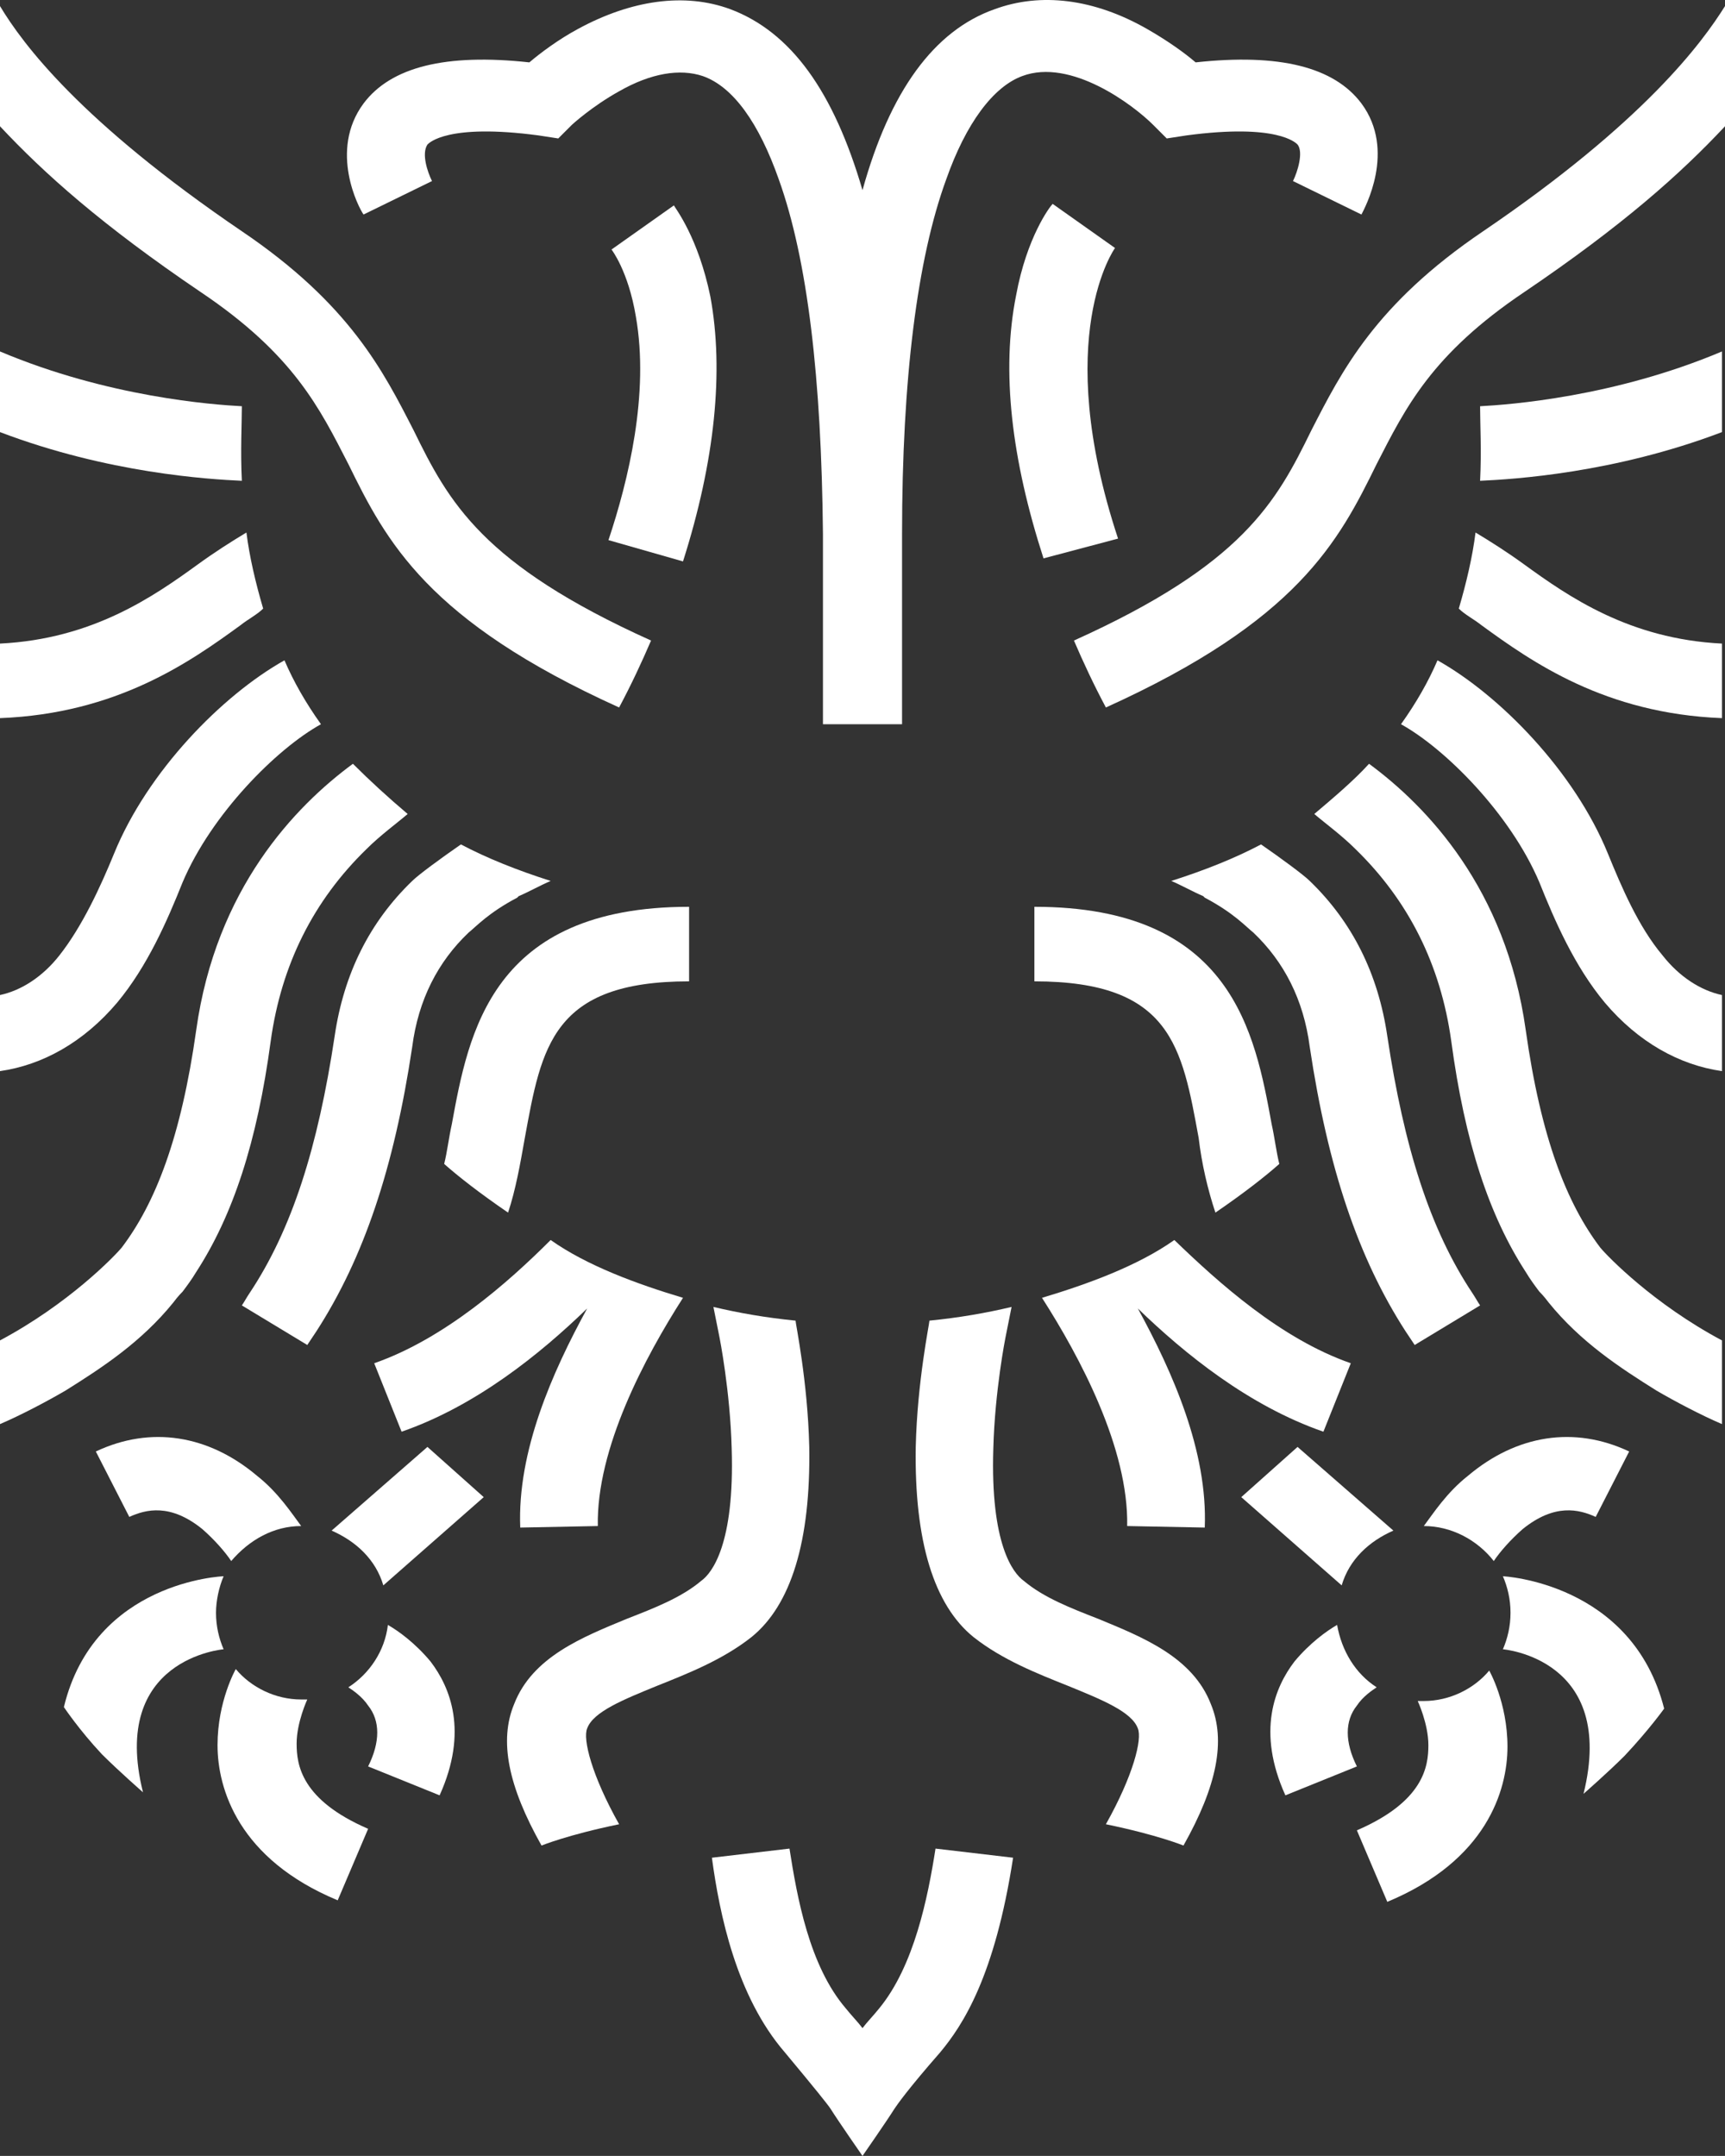 <svg xmlns="http://www.w3.org/2000/svg" height="141.7" width="113.4" viewBox="0 0 113.4 141.7" id="Laag_1">
    <rect x="0" y="0" width="113.4" height="141.7" fill="#333333" stroke="none"/>
    <style id="style3">.st0 {
        fill: #FFFFFF;
    }</style>
    <g id="g5" fill="#fff">
        <path id="path7"
              d="M72.7 119.9c3.4.7 5.1 1.4 5.1 1.4 2.2-3.9 2.8-6.9 1.8-9.3-1.2-3.1-4.5-4.4-7.4-5.6-1.8-.7-3.6-1.4-4.9-2.5-.7-.5-2.2-2.4-2-8.7.1-3.8.8-7.3.8-7.3l.4-2c-1.7.4-3.4.7-5.4.9 0 .2-.8 4-.9 8.3-.1 6.2 1.2 10.4 3.8 12.5 1.9 1.5 4.2 2.4 6.2 3.2 2.2.9 4.2 1.7 4.6 2.8.3.7-.3 3.1-2.1 6.3"
              class="st0"/>
        <path id="path9"
              d="M59.3 35.1c0-10.2 1-18.1 2.9-23.3 1.3-3.7 3.1-6.1 5-6.8 3.2-1.2 7.3 1.9 8.6 3.2l.9.9 1.3-.2c6-.8 7.2.5 7.3.6.4.5 0 1.8-.3 2.4l4.5 2.2c.2-.4 2.3-4.2 0-7.3-1.8-2.4-5.4-3.3-10.9-2.7-.7-.6-1.8-1.4-3.2-2.2-3.5-2-7-2.4-10-1.3-4 1.4-6.9 5.4-8.7 11.9C54.8 6 52 2.1 48 .6 45-.5 41.5 0 38 1.9c-1.3.7-2.5 1.6-3.2 2.2-5.5-.6-9.1.3-10.9 2.7-2.3 3.1-.3 6.9 0 7.3l4.5-2.2c-.3-.6-.7-1.8-.3-2.4.1-.1 1.3-1.4 7.3-.6l1.3.2.9-.9S38.9 7 40.7 6c2.1-1.2 4-1.5 5.5-1 2 .7 3.7 3.1 5 6.8 1.9 5.3 2.8 13.1 2.9 23.3v12.5h5.2V35.1z"
              class="st0"/>
        <path id="path11"
              d="M46.7 19.5c-.8-3.9-2.3-5.8-2.4-6l-4.1 2.9s1.1 1.4 1.6 4.4c.9 5.1-.5 10.8-1.8 14.7l4.9 1.4c2.1-6.6 2.7-12.5 1.8-17.4"
              class="st0"/>
        <path id="path13"
              d="M73.5 35.4c-4.4-13.3-.2-19.1-.2-19.1l-4.1-2.9c-.2.2-1.7 2.2-2.4 6-1 5-.3 10.8 1.8 17.3l4.9-1.3z"
              class="st0"/>
        <path id="path15"
              d="M61.5 121.5c-.5 3.2-1.4 7.7-3.7 10.5-.4.5-.8.9-1.1 1.3-.3-.4-.7-.8-1.1-1.3-2.4-2.8-3.2-7.3-3.7-10.5l-5.1.6c.5 3.7 1.6 9.1 4.8 12.8 2 2.4 2.8 3.4 3 3.7.5.8 2.1 3.1 2.1 3.1s1.6-2.3 2.1-3.1c.2-.3.9-1.3 3-3.7 1.5-1.8 3.6-5 4.8-12.8l-5.1-.6z"
              class="st0"/>
        <path id="path17"
              d="M24.6 89.6l1.8 4.5c4.9-1.7 9.1-5.1 12.2-8.1-2.3 4.2-4.6 9.4-4.4 14.4l5.1-.1c-.1-5.1 3.1-11.1 5.6-15-3-.9-6.3-2.1-8.7-3.8-2.8 2.8-7 6.5-11.6 8.1"
              class="st0"/>
        <path id="path19"
              d="M19.8 100.3c-.6-.8-1.5-2.2-2.9-3.3-3.2-2.7-7-3.3-10.6-1.6l2.2 4.3c1.1-.5 2.7-.9 4.8.8.8.7 1.5 1.5 1.9 2.1 1.2-1.4 2.8-2.3 4.6-2.3"
              class="st0"/>
        <path id="path21" d="M25.2 104.2l6.6-5.8-3.7-3.3-6.3 5.5c1.6.7 2.9 1.9 3.4 3.6" class="st0"/>
        <path id="path23"
              d="M25.5 106.8c.7.4 1.8 1.2 2.8 2.4 1.3 1.7 2.5 4.6.6 8.8l-4.7-1.9c.8-1.6.8-3 0-4-.4-.6-1-1-1.3-1.2 1.4-.9 2.4-2.4 2.6-4.1"
              class="st0"/>
        <path id="path25"
              d="M19.5 114.6c0-1.4.7-2.9.7-2.9h-.4c-1.7 0-3.3-.8-4.3-2 0 0-1.2 2.1-1.2 5s1.4 7.5 7.9 10.2l2-4.7c-4.4-1.9-4.7-4.2-4.7-5.6"
              class="st0"/>
        <path id="path27"
              d="M14.7 108.4c-.3-.7-.5-1.5-.5-2.4 0-.8.2-1.7.5-2.4 0 0-8.5.3-10.5 8.6 0 0 1 1.5 2.5 3.1 1.1 1.1 2.7 2.5 2.7 2.5-2.2-8.8 5.3-9.4 5.3-9.4"
              class="st0"/>
        <path id="path29"
              d="M40.7 46.5c.8-1.5 1.5-3 2.1-4.4-11.1-5-13.3-9.1-15.6-13.8-2-3.9-4.2-8.3-11.3-13.1C5.3 8 1.5 2.9 0 .4v7.9c2.9 3.1 6.7 6.5 13.2 10.9 6.1 4.1 7.8 7.6 9.7 11.3 2.5 5.1 5.2 10.3 17.8 16"
              class="st0"/>
        <path id="path31"
              d="M88.8 89.6L87 94.1c-4.9-1.7-9.1-5.1-12.2-8.1 2.3 4.2 4.6 9.4 4.4 14.4l-5.1-.1c.1-5.1-3.1-11.1-5.6-15 3-.9 6.3-2.1 8.7-3.8 2.9 2.8 7 6.5 11.6 8.1"
              class="st0"/>
        <path id="path33"
              d="M93.6 100.3c.6-.8 1.5-2.2 2.9-3.3 3.2-2.7 7-3.3 10.6-1.6l-2.2 4.3c-1.1-.5-2.7-.9-4.8.8-.8.7-1.5 1.5-1.9 2.1-1.1-1.4-2.8-2.3-4.6-2.3"
              class="st0"/>
        <path id="path35" d="M88.2 104.2l-6.6-5.8 3.7-3.3 6.3 5.5c-1.6.7-2.9 1.9-3.4 3.6" class="st0"/>
        <path id="path37"
              d="M87.9 106.8c-.7.4-1.8 1.2-2.8 2.4-1.3 1.7-2.5 4.6-.6 8.8l4.7-1.9c-.8-1.6-.8-3 0-4 .4-.6 1-1 1.3-1.2-1.4-.9-2.3-2.4-2.6-4.1"
              class="st0"/>
        <path id="path39"
              d="M97.9 109.8c-1 1.2-2.6 2-4.3 2h-.4s.7 1.5.7 2.9-.3 3.7-4.7 5.6l2 4.7c6.5-2.7 7.9-7.3 7.9-10.2 0-2.9-1.2-5-1.2-5"
              class="st0"/>
        <path id="path41"
              d="M98.8 103.6c.3.7.5 1.5.5 2.4 0 .9-.2 1.7-.5 2.4 0 0 7.5.6 5.3 9.5 0 0 1.6-1.4 2.7-2.5 1.6-1.7 2.6-3.1 2.6-3.1-2.1-8.3-10.6-8.7-10.6-8.7"
              class="st0"/>
        <path id="path43"
              d="M72.7 46.5c-.8-1.5-1.5-3-2.1-4.4 11.1-5 13.3-9.1 15.6-13.8 2-3.9 4.2-8.3 11.3-13.1C108.1 8 111.9 2.8 113.4.4v7.9c-2.9 3.1-6.7 6.5-13.2 10.9-6.1 4.1-7.8 7.6-9.7 11.3-2.5 5.1-5.2 10.3-17.8 16"
              class="st0"/>
        <path id="path45"
              d="M40.7 119.9c-3.4.7-5.1 1.4-5.1 1.4-2.2-3.9-2.8-6.9-1.8-9.3 1.2-3.1 4.5-4.4 7.4-5.6 1.8-.7 3.6-1.4 4.9-2.5.7-.5 2.2-2.4 2-8.7-.1-3.8-.8-7.3-.8-7.3l-.4-2c1.7.4 3.4.7 5.4.9 0 .2.8 4 .9 8.3.1 6.2-1.2 10.4-3.8 12.5-1.9 1.5-4.2 2.4-6.2 3.2-2.2.9-4.2 1.7-4.6 2.8-.3.7.3 3.1 2.1 6.3"
              class="st0"/>
        <path id="path47"
              d="M34.5 74.8c1.1-6 1.8-10.3 10.8-10.3v-4.9c-13 0-14.5 8.3-15.6 14.3-.2.9-.3 1.8-.5 2.6.9.8 2.3 1.9 4.2 3.2.5-1.5.8-3.2 1.1-4.9"
              class="st0"/>
        <path id="path49"
              d="M23.2 50.2c-3.8 2.8-9 8.2-10.3 17.5-1 7.1-2.7 11.4-4.9 14.3-.5.6-3.5 3.7-8 6.1v5.5c1.4-.6 3.1-1.5 4.3-2.2 2.4-1.5 5-3.2 7.1-5.8.3-.4.5-.6.6-.7.3-.4.6-.8.9-1.3 2.4-3.7 4-8.5 4.9-15.2.7-5 2.8-9.2 6.3-12.6.9-.9 2-1.7 2.7-2.3-1.3-1.1-2.5-2.2-3.6-3.3"
              class="st0"/>
        <path id="path51"
              d="M7.5 56.1c-.9 2.2-2.1 4.8-3.6 6.7-1.1 1.4-2.5 2.3-3.9 2.6v5c2.8-.4 5.5-1.9 7.7-4.5 2-2.4 3.3-5.4 4.3-7.9 1.9-4.5 6.2-8.8 9.1-10.4-1-1.4-1.8-2.8-2.4-4.2-4.1 2.3-9 7.3-11.2 12.7"
              class="st0"/>
        <path id="path53"
              d="M13 37.1c-2.9 2.1-6.9 4.9-13 5.2v4.9c7.7-.3 12.5-3.7 15.8-6.1.5-.4 1.1-.7 1.5-1.1-.5-1.7-.9-3.4-1.1-5-1 .6-2.1 1.3-3.2 2.1"
              class="st0"/>
        <path id="path55"
              d="M27.1 57.9c-2.8 2.7-4.5 6.1-5.1 10.2-1.1 7.3-2.8 12.7-5.6 16.9-.2.3-.3.5-.5.8l4.3 2.6.6-.9c3.1-4.8 5.1-10.7 6.3-18.7.4-3.1 1.7-5.6 3.7-7.5.5-.4 1.3-1.3 3.2-2.3l.1-.1c.7-.3 1.4-.7 2.1-1-2.2-.7-4.2-1.5-5.9-2.4-1.3.9-2.8 2-3.2 2.4"
              class="st0"/>
        <path id="path57" d="M15.9 26.7c-1.9-.1-8.8-.6-15.9-3.6v5.3c7.1 2.7 13.7 3.1 15.9 3.2-.1-2 0-3.7 0-4.9"
              class="st0"/>
        <path id="path59"
              d="M78.8 74.8c-1.1-6-1.8-10.3-10.8-10.3v-4.9c13 0 14.5 8.3 15.6 14.3.2.9.3 1.8.5 2.6-.9.8-2.3 1.9-4.2 3.2-.5-1.5-.9-3.2-1.1-4.9"
              class="st0"/>
        <path id="path61"
              d="M90 50.2c3.8 2.8 9 8.2 10.3 17.5 1 7.1 2.7 11.4 4.9 14.3.5.6 3.5 3.7 8 6.1v5.5c-1.4-.6-3.1-1.5-4.3-2.2-2.4-1.5-5-3.2-7.1-5.8-.3-.4-.5-.6-.6-.7-.3-.4-.6-.8-.9-1.3-2.4-3.7-4-8.5-4.9-15.2-.7-5-2.8-9.2-6.3-12.6-.9-.9-2-1.7-2.7-2.3 1.3-1.1 2.6-2.2 3.6-3.3"
              class="st0"/>
        <path id="path63"
              d="M105.7 56.1c.9 2.2 2 4.8 3.6 6.7 1.1 1.4 2.5 2.3 3.9 2.6v5c-2.8-.4-5.5-1.9-7.7-4.5-2-2.4-3.3-5.4-4.3-7.9-1.9-4.5-6.2-8.8-9.1-10.4 1-1.4 1.8-2.8 2.4-4.2 4.1 2.3 9 7.3 11.2 12.7"
              class="st0"/>
        <path id="path65"
              d="M100.2 37.1c2.9 2.1 6.9 4.9 13 5.2v4.9c-7.7-.3-12.5-3.7-15.8-6.1-.5-.4-1.1-.7-1.5-1.1.5-1.7.9-3.4 1.1-5 1 .6 2.1 1.3 3.2 2.1"
              class="st0"/>
        <path id="path67"
              d="M86.1 57.9c2.8 2.7 4.5 6.1 5.1 10.2 1.1 7.3 2.8 12.7 5.6 16.9.2.3.3.5.5.8L93 88.4l-.6-.9c-3.1-4.8-5.1-10.7-6.3-18.7-.4-3.1-1.7-5.6-3.7-7.5-.5-.4-1.3-1.3-3.2-2.3l-.1-.1c-.7-.3-1.4-.7-2.1-1 2.2-.7 4.2-1.5 5.9-2.4 1.3.9 2.8 2 3.2 2.4"
              class="st0"/>
        <path id="path69" d="M97.3 26.7c1.9-.1 8.8-.6 15.9-3.6v5.3c-7.1 2.7-13.7 3.1-15.9 3.2.1-2 0-3.7 0-4.9"
              class="st0"/>
    </g>
</svg>
